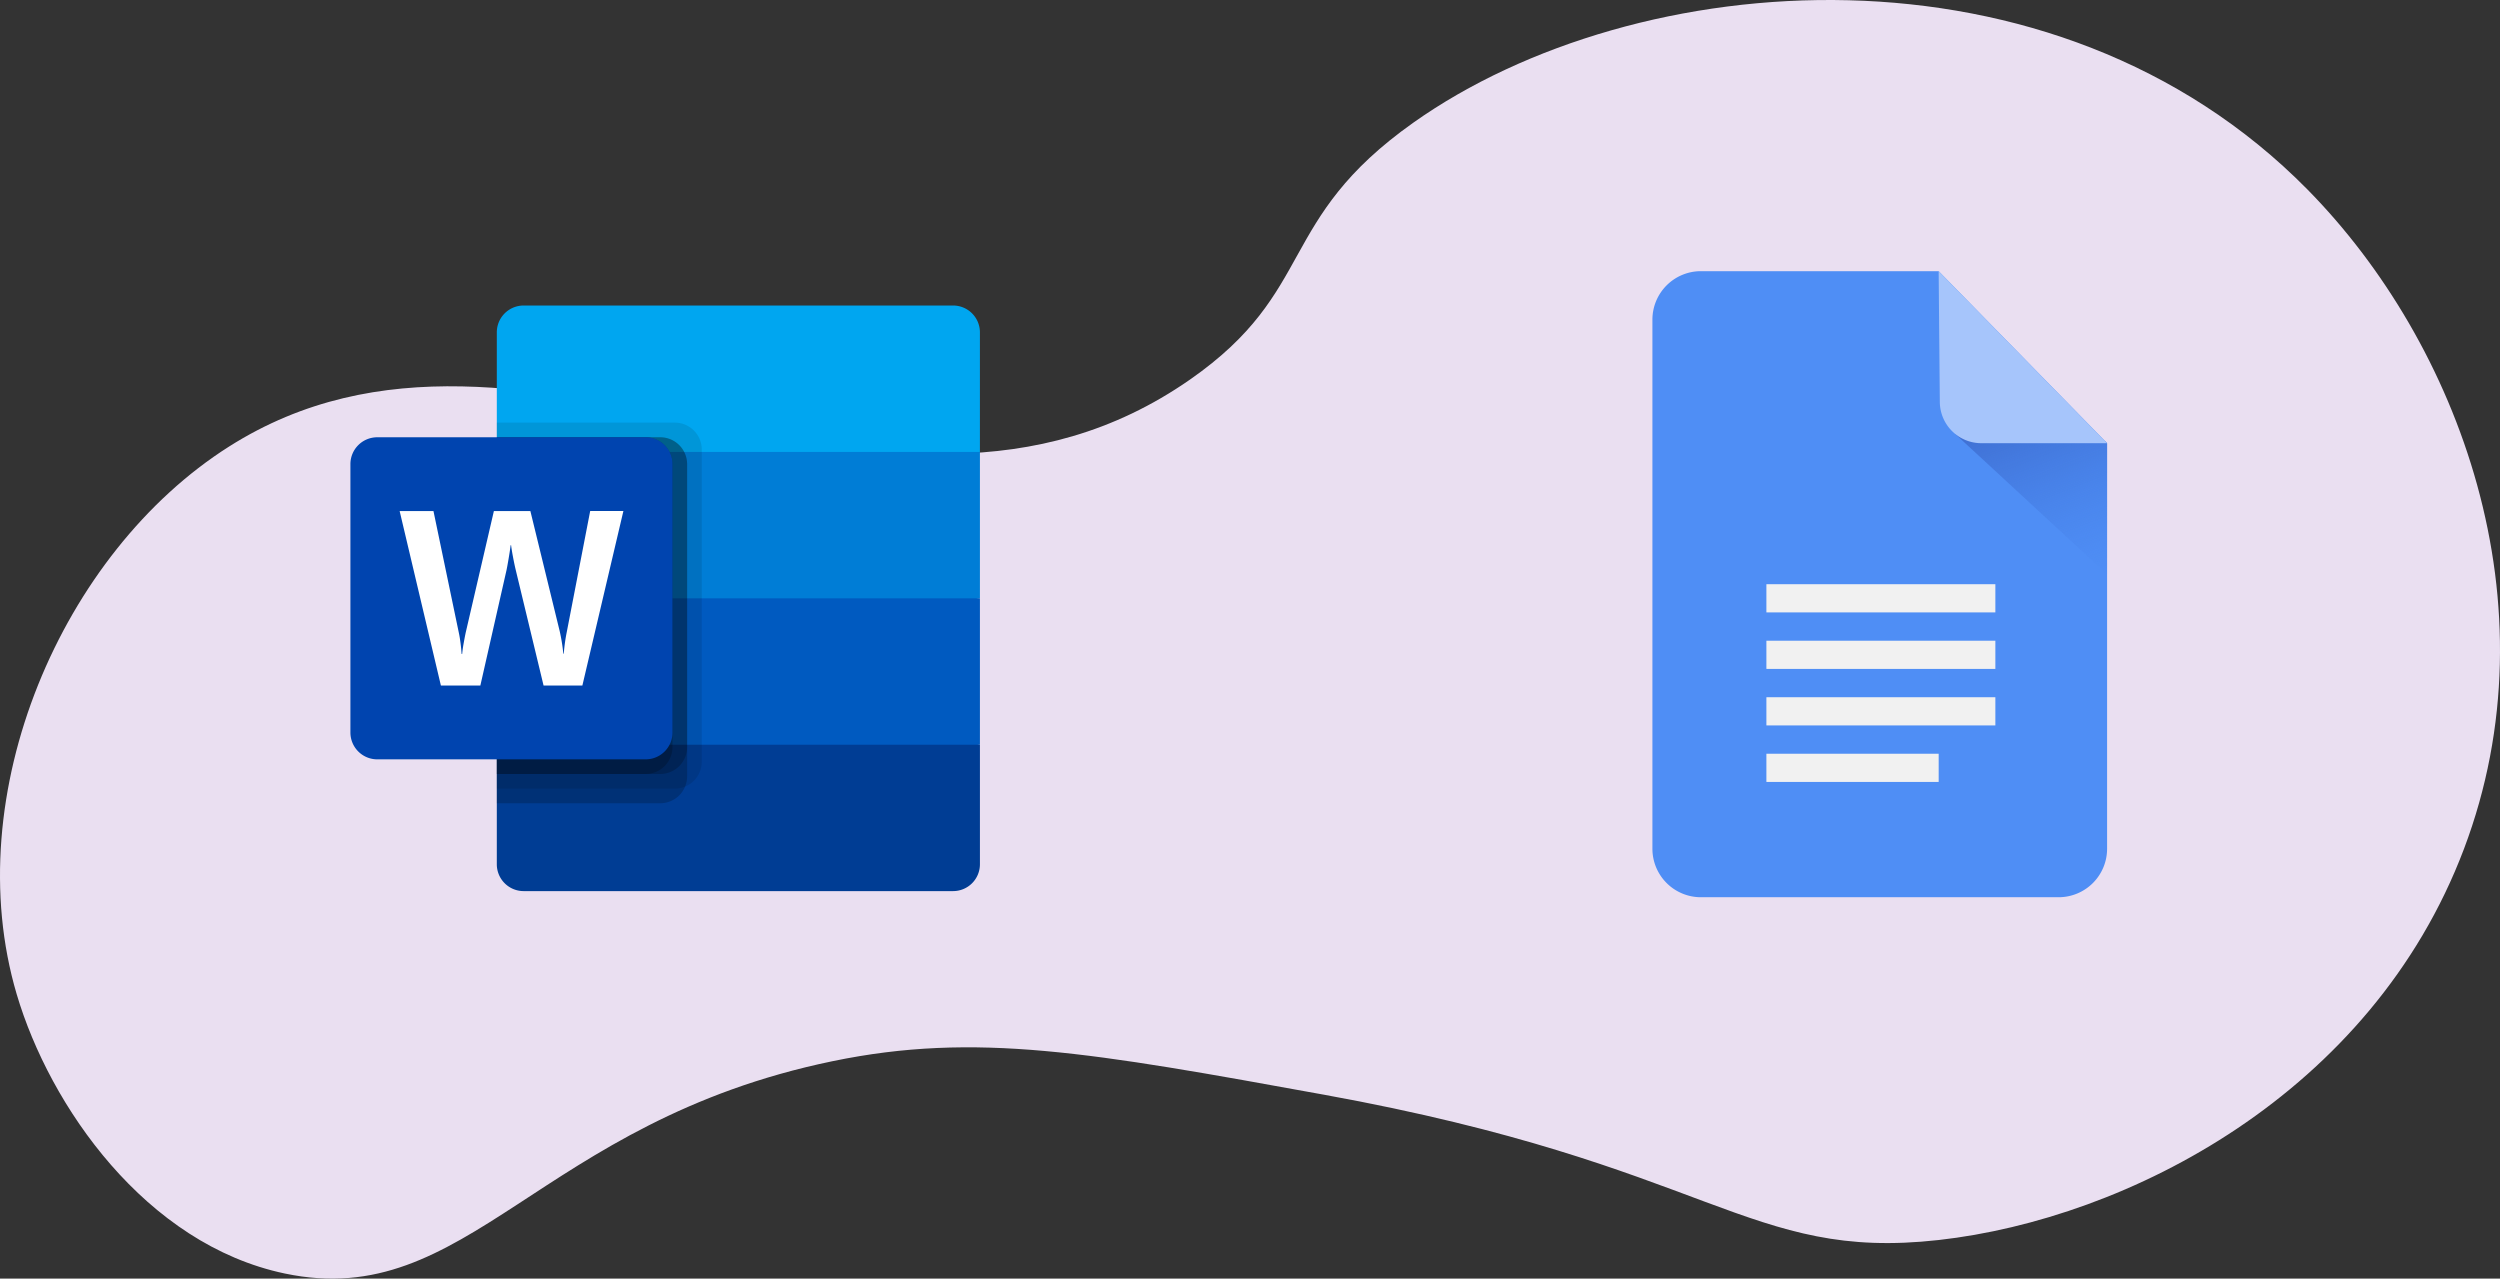 <svg xmlns="http://www.w3.org/2000/svg" xmlns:xlink="http://www.w3.org/1999/xlink" width="565.902" height="289.431" viewBox="0 0 565.902 289.431"><rect x="0" y="0" width="565.902" height="289.431" fill="#333333" stroke="none"/><defs><style>.a{fill:#eadff1;}.b{fill:#4f8ef5;}.c{fill:#f1f1f1;}.d{fill:url(#a);}.e{fill:#a6c5fb;}.f{fill:#00a6f0;}.g{fill:#007dd6;}.h{fill:#005ac0;}.i{fill:#003d94;}.j{opacity:0.1;}.j,.k{isolation:isolate;}.k{opacity:0.2;}.l{fill:url(#b);}.m{fill:#fff;}</style><linearGradient id="a" x1="0.414" y1="-0.17" x2="0.939" y2="1.065" gradientUnits="objectBoundingBox"><stop offset="0" stop-color="#3f6fd2"/><stop offset="1" stop-color="#4683ed" stop-opacity="0"/></linearGradient><linearGradient id="b" x1="0.174" y1="-14.628" x2="0.826" y2="-13.498" gradientUnits="objectBoundingBox"><stop offset="0" stop-color="#0068c7"/><stop offset="0.5" stop-color="#005dc1"/><stop offset="1" stop-color="#0044af"/></linearGradient></defs><g transform="translate(-409.641 -382.668)"><path class="a" d="M413.416,607.707c7.493,25.359,29.21,56.627,60.71,63.239,41.481,8.706,57.373-34.28,123.949-48.062,32.478-6.723,58.753-1.952,111.3,7.589,87.837,15.949,95.81,37.751,139.126,32.885,42.721-4.8,97.931-33.078,118.889-88.535,20.949-55.431-1.2-114.512-35.414-149.244-57.543-58.421-152-50.793-202.364-15.178-31.2,22.065-21.785,38.109-50.592,58.18-69.642,48.524-149.927-27.667-217.543,15.178C423.665,507.717,400.038,562.426,413.416,607.707Z" transform="translate(0 0)"/><g transform="translate(783.683 444.051)"><path class="b" d="M858.172,478.325v91.837A10.974,10.974,0,0,1,847.229,581.1H766.194a10.977,10.977,0,0,1-10.943-10.943V450.328a10.976,10.976,0,0,1,10.943-10.943h53.855l37.692,38.5Z" transform="translate(-755.251 -439.385)"/><rect class="c" width="51.828" height="6.382" transform="translate(25.802 70.859)"/><rect class="c" width="51.828" height="6.382" transform="translate(25.802 83.651)"/><rect class="c" width="51.828" height="6.382" transform="translate(25.802 96.442)"/><rect class="c" width="38.994" height="6.382" transform="translate(25.802 109.234)"/><path class="d" d="M852.965,475.526v29.683L818.546,473.4l33.987,1.681Z" transform="translate(-750.044 -436.587)"/><path class="e" d="M853.245,478.325H824.783a9.4,9.4,0,0,1-9.4-9.326l-.259-29.087v-.527Z" transform="translate(-750.326 -439.385)"/></g><g transform="translate(488.961 451.824)"><path class="f" d="M616.835,446.567H519.626a6.075,6.075,0,0,0-6.075,6.075h0v27.064l56.336,16.569,53.021-16.569V452.642a6.075,6.075,0,0,0-6.074-6.075Z" transform="translate(-480.413 -446.567)"/><path class="g" d="M622.909,477.187H513.551v33.139l56.336,9.942,53.021-9.942Z" transform="translate(-480.413 -444.048)"/><path class="h" d="M513.551,507.807v33.138l53.022,6.628,56.335-6.628V507.807Z" transform="translate(-480.413 -441.529)"/><path class="i" d="M519.626,571.565h97.209a6.075,6.075,0,0,0,6.074-6.075h0V538.426H513.551V565.49a6.075,6.075,0,0,0,6.075,6.075Z" transform="translate(-480.413 -439.01)"/><path class="j" d="M553.871,471.063h-40.32v82.846h40.32a6.094,6.094,0,0,0,6.075-6.074v-70.7A6.094,6.094,0,0,0,553.871,471.063Z" transform="translate(-480.413 -444.552)"/><path class="k" d="M550.557,474.125H513.551v82.846h37.006a6.094,6.094,0,0,0,6.075-6.074V480.2A6.094,6.094,0,0,0,550.557,474.125Z" transform="translate(-480.413 -444.3)"/><path class="k" d="M550.557,474.125H513.551v76.218h37.006a6.094,6.094,0,0,0,6.075-6.074V480.2A6.094,6.094,0,0,0,550.557,474.125Z" transform="translate(-480.413 -444.3)"/><path class="k" d="M547.243,474.125H513.551v76.218h33.692a6.094,6.094,0,0,0,6.075-6.074V480.2A6.094,6.094,0,0,0,547.243,474.125Z" transform="translate(-480.413 -444.3)"/><path class="l" d="M489.006,474.125h60.756a6.075,6.075,0,0,1,6.075,6.075v60.756a6.074,6.074,0,0,1-6.075,6.074H489.006a6.074,6.074,0,0,1-6.074-6.074V480.2A6.074,6.074,0,0,1,489.006,474.125Z" transform="translate(-482.932 -444.3)"/><path class="m" d="M507.012,519.442c.119.938.2,1.753.235,2.452h.14q.08-.993.331-2.4t.453-2.369l6.39-27.565h8.261l6.628,27.151a40.172,40.172,0,0,1,.826,5.123h.109a39.25,39.25,0,0,1,.689-4.971l5.286-27.316h7.518l-9.286,39.5h-8.785l-6.3-26.159c-.183-.752-.392-1.737-.62-2.946s-.371-2.1-.427-2.652h-.109q-.109.964-.427,2.863t-.511,2.811L511.5,529.046h-8.935l-9.335-39.482h7.655l5.757,27.622C506.769,517.752,506.893,518.508,507.012,519.442Z" transform="translate(-482.085 -443.031)"/></g></g></svg>